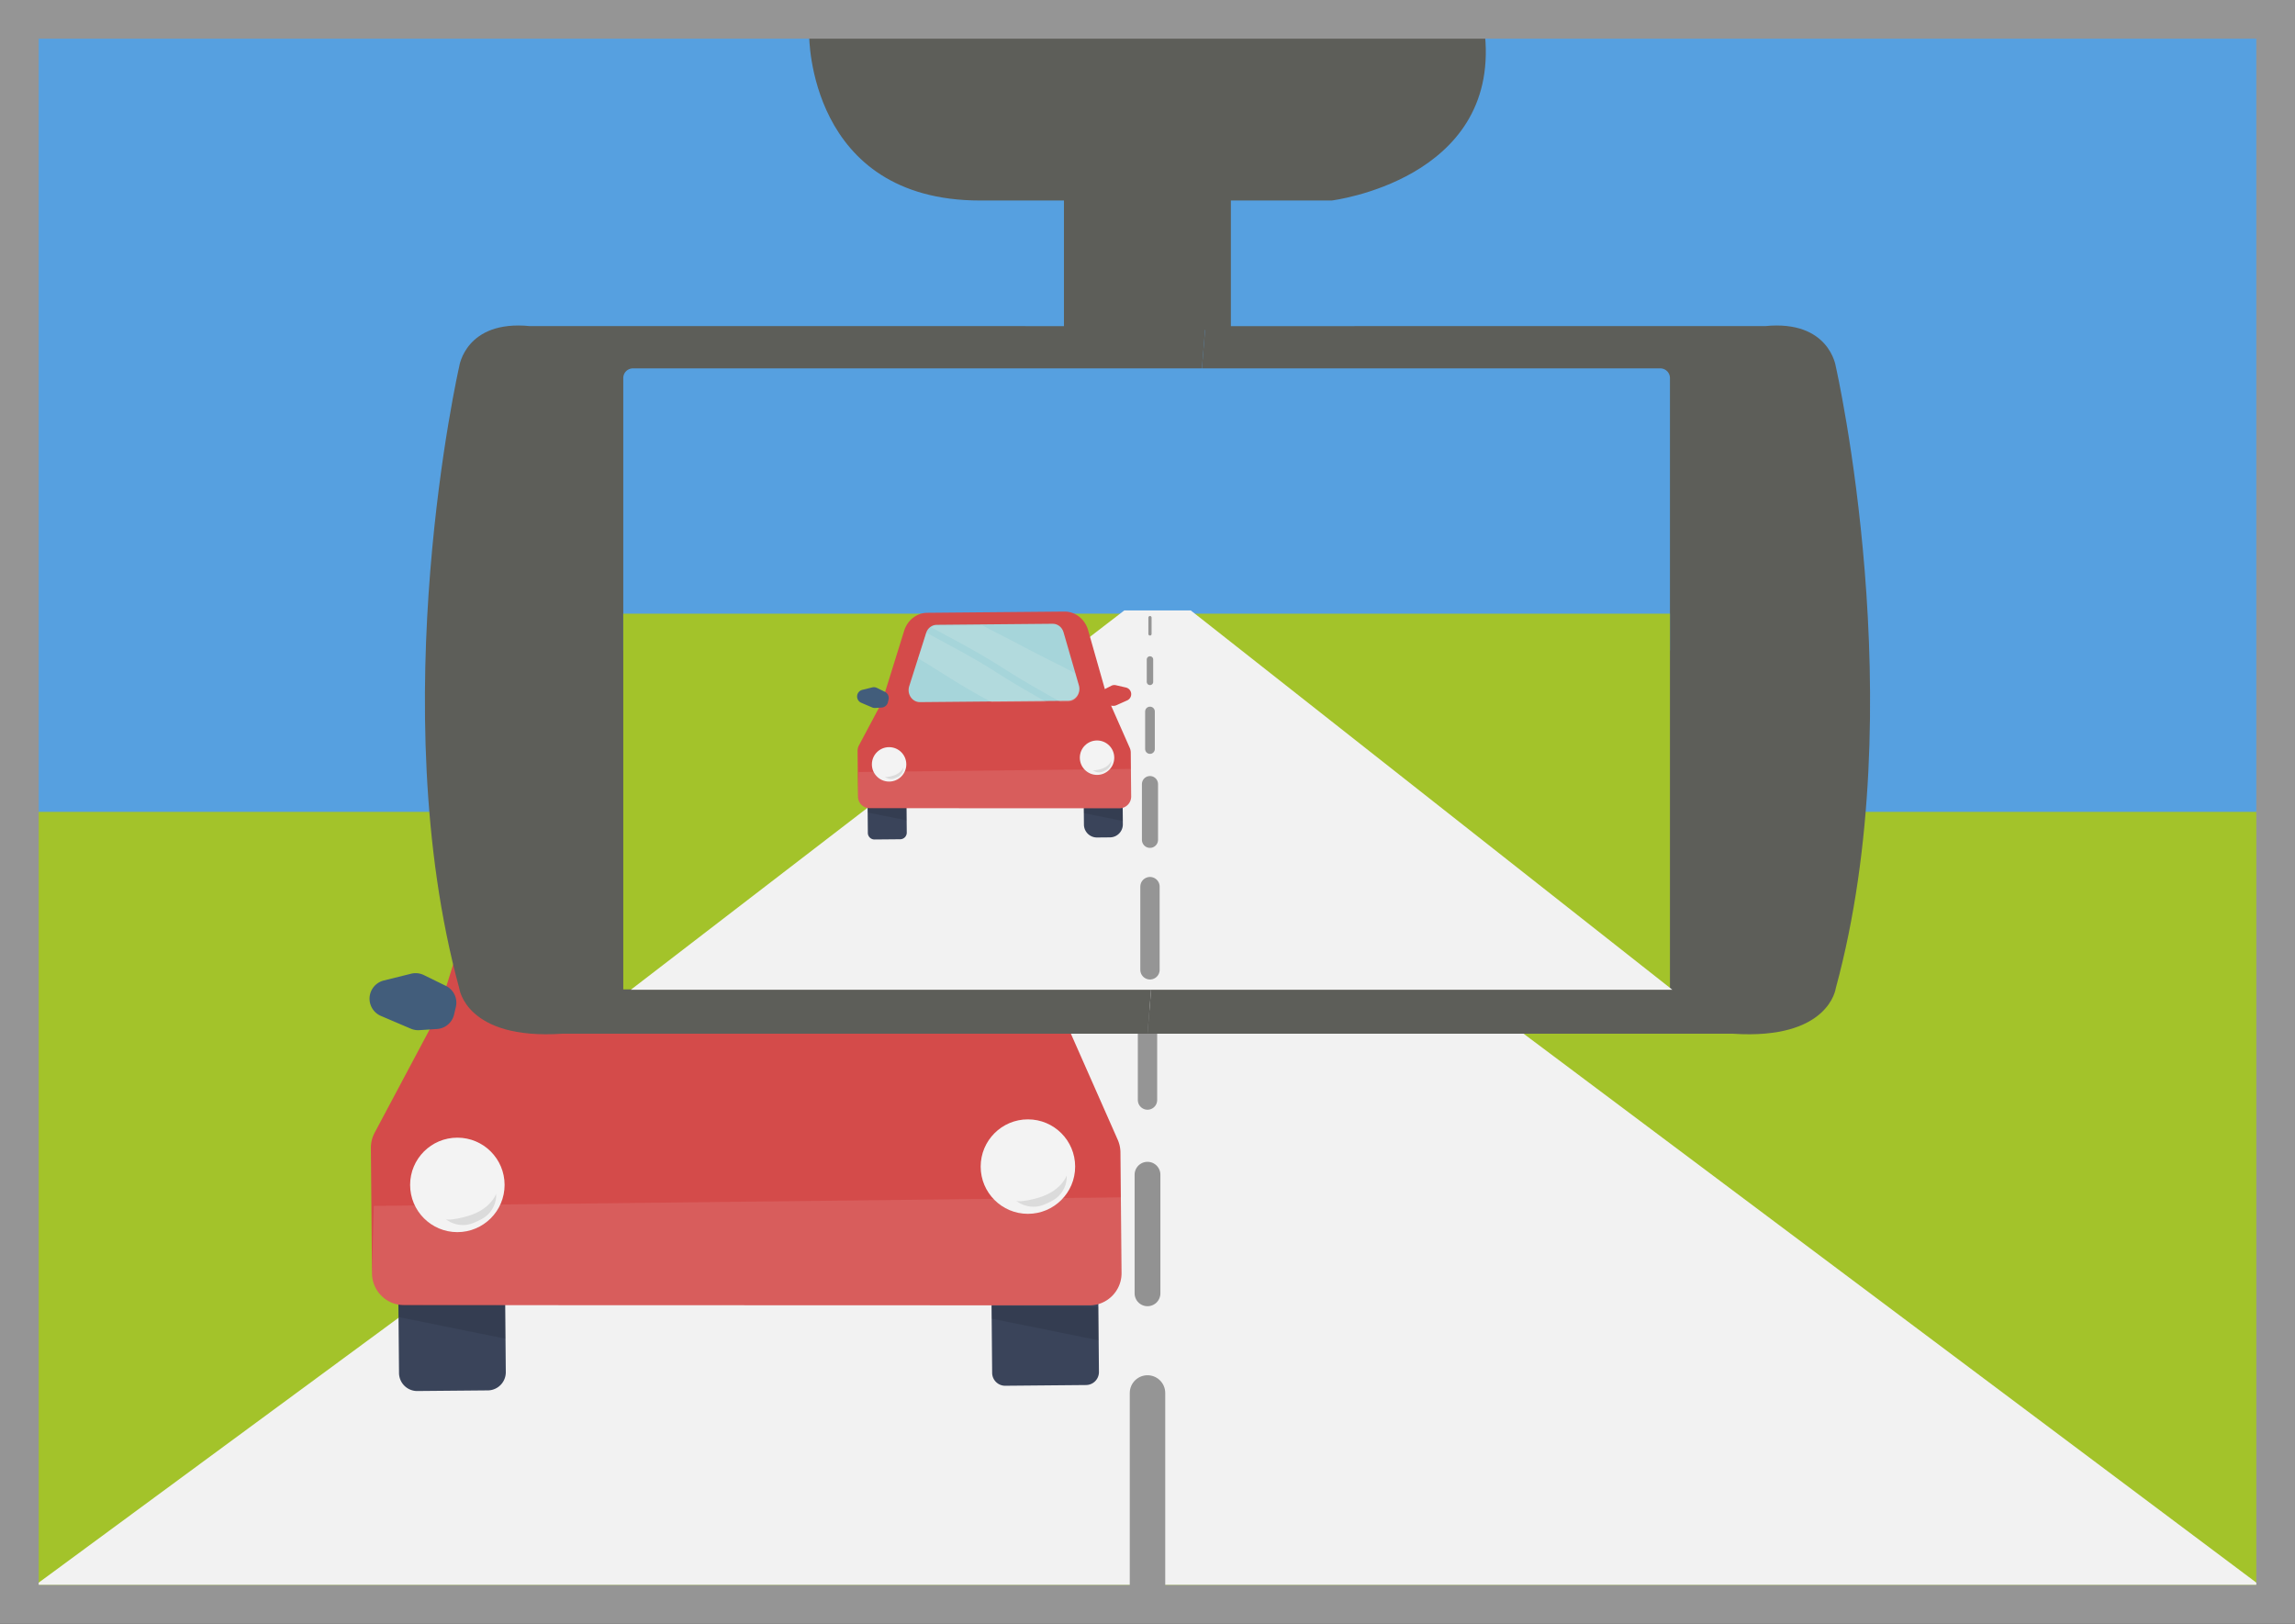 <svg xmlns="http://www.w3.org/2000/svg" width="711.864" height="503.627" viewBox="0 0 711.864 503.627"><rect x="0" y="0" width="711.864" height="503.627" fill="#333333" stroke="none"/><path fill="#56A0E0" d="M6 6h704.523v253.813H6z"/><path fill="#A3C32A" d="M6 251.813h699.864v248.1H6z"/><path fill="#F2F2F2" d="M700.864 491.627L380.735 251.813h-43.896L11 491.627"/><path fill="none" stroke="#959595" stroke-width="11" stroke-linecap="round" stroke-miterlimit="10" d="M355.932 497.627v-65.57"/><path fill="#5D5E59" d="M250.993 10.973s-.338 51.221 53.058 51.221H413.05s51.834-6.34 47.571-51.221H250.993z"/><path fill="none" stroke="#959595" stroke-width="12" stroke-miterlimit="10" d="M6 6h699.864v491.627H6z"/><path fill="none" stroke="#929292" stroke-width="8" stroke-linecap="round" stroke-miterlimit="10" d="M355.932 401.144v-36.785"/><path fill="none" stroke="#959595" stroke-width="6" stroke-linecap="round" stroke-miterlimit="10" d="M355.932 341.2v-24.785"/><path fill="none" stroke="#5D5E59" stroke-width="4" stroke-linecap="round" stroke-miterlimit="10" d="M355.932 296.852v-14.785"/><path fill="none" stroke="#5D5E59" stroke-width="3" stroke-linecap="round" stroke-miterlimit="10" d="M355.932 265.206v-10.785"/><path fill="#5D5E59" d="M330.012 59.9h51.783v42.37h-51.783z"/><path fill="#3A445A" d="M336.872 429.594l-25.054.224a4.034 4.034 0 0 1-4.07-3.997l-.404-45.083 33.121-.297.404 45.083a4.033 4.033 0 0 1-3.997 4.07zm-185.568 1.663l-21.847.196a5.638 5.638 0 0 1-5.688-5.587l-.39-43.48 33.121-.297.389 43.48a5.635 5.635 0 0 1-5.585 5.688z"/><path fill="#D44B4A" d="M291.04 237.476l-116.71 1.045c-8.937.08-16.835 6.234-19.665 15.323l-18.995 61h-.032l-19.431 36.497a9.955 9.955 0 0 0-1.168 4.768l.348 38.831c.049 5.463 4.49 9.866 9.953 9.867l212.576.07c5.535.002 10.009-4.511 9.96-10.046l-.335-37.391a9.952 9.952 0 0 0-.849-3.934l-17.843-40.394-.604.005-16.972-59.706c-2.708-9.53-10.946-16.018-20.233-15.935z"/><path fill="#A6D5DA" d="M294.346 313.423l-126.24 1.131c-6.58.059-11.25-6.873-9.13-13.552l14.387-45.326c1.306-4.115 4.893-6.893 8.947-6.929l98.804-.885c4.216-.038 7.959 2.895 9.21 7.215l13.049 45.08c1.896 6.555-2.632 13.209-9.027 13.266z"/><path d="M300.227 290.05c-8.928-4.932-18.129-9.373-27.234-13.963-11.41-5.752-22.65-11.877-34.039-17.682-5.959-3.038-11.905-6.104-17.8-9.264l-38.849.348a9.034 9.034 0 0 0-4.648 1.352l.201.108c5.944 3.234 11.91 6.426 17.862 9.644 10.65 5.757 21.263 11.592 31.627 17.854 10.3 6.223 20.325 12.868 30.711 18.957 9.742 5.712 19.601 11.221 29.406 16.822l6.878-.062c6.396-.057 10.923-6.712 9.026-13.266l-3.141-10.848zm-51.145 9.006c-10.635-6.375-20.935-13.275-31.652-19.516-10.608-6.178-21.423-11.991-32.23-17.812a2597.56 2597.56 0 0 1-11.499-6.228c-.126.299-.243.603-.343.918l-6.642 20.925c3.026 1.864 6.098 3.663 9.086 5.541 17.632 11.081 35.246 22.299 53.743 31.861l45.982-.412c-8.855-5.022-17.713-10.042-26.445-15.277z" opacity=".14" fill="#FDF9EB"/><path fill="#D44B4A" d="M324.179 304.118l6.762-3.466a5.811 5.811 0 0 1 3.95-.493l8.513 1.95a5.814 5.814 0 0 1 1.079 10.972l-9.205 4.125a5.814 5.814 0 0 1-2.655.502l-5.467-.261a5.816 5.816 0 0 1-5.354-4.362l-.603-2.349a5.814 5.814 0 0 1 2.98-6.618z"/><path fill="#425D7B" d="M138.297 305.783l-6.823-3.344a5.81 5.81 0 0 0-3.958-.422l-8.477 2.103a5.814 5.814 0 0 0-.883 10.99l9.277 3.96c.84.358 1.753.514 2.664.454l5.461-.359a5.814 5.814 0 0 0 5.275-4.457l.561-2.359a5.813 5.813 0 0 0-3.097-6.566z"/><path opacity=".1" fill="#FFF" d="M347.666 371.382l.21 23.452c.05 5.535-4.424 10.048-9.96 10.046l-212.576-.07a9.957 9.957 0 0 1-9.953-9.868l.553-20.903 231.726-2.657z"/><path opacity=".1" d="M123.58 404.65l33.125.169.094 10.412-33.185-6.72zm183.983.501l33.126.17.093 10.412-33.184-6.72z"/><circle fill="#F3F3F3" cx="318.838" cy="361.842" r="14.652"/><path opacity=".1" d="M325.002 370.374c2.521-1.233 4.778-3.193 5.882-5.774.14 2.698-1.133 5.431-3.289 7.06-.732.553-1.55.981-2.378 1.377-.877.419-1.775.806-2.72 1.033-2.545.612-5.362-.038-7.381-1.704.659.538 3.521-.038 4.232-.181 1.942-.392 3.869-.938 5.654-1.811z"/><circle fill="#F3F3F3" cx="141.863" cy="367.519" r="14.652"/><path opacity=".1" d="M148.027 376.052c2.521-1.233 4.778-3.193 5.882-5.774.14 2.698-1.133 5.43-3.289 7.06-.732.553-1.55.981-2.378 1.377-.877.419-1.775.806-2.72 1.033-2.545.612-5.362-.038-7.381-1.704.659.538 3.521-.038 4.232-.181 1.942-.392 3.869-.938 5.654-1.811z"/><g fill="#5D5E59"><path d="M355.932 320.627H174.365c-29.929 1.995-31.924-14.109-31.924-14.109-23.943-87.934 0-192.864 0-192.864s1.995-14.498 21.948-12.503H373.89"/><path d="M355.932 320.627h181.567c29.929 1.995 31.924-14.109 31.924-14.109 23.943-87.934 0-192.864 0-192.864s-1.995-14.498-21.948-12.503H373.889"/><path d="M513.987 306.224h-316.11a4 4 0 0 1-4-4V119.535a4 4 0 0 1 4-4h316.109a4 4 0 0 1 4 4v182.689c.001 2.209-1.79 4-3.999 4z"/></g><path fill="#56A0E0" d="M514.987 204.55H196.324a3 3 0 0 1-3-3v-84.29a3 3 0 0 1 3-3h318.662a3 3 0 0 1 3 3v84.289a3 3 0 0 1-2.999 3.001z"/><path fill="#A3C32A" d="M193.324 190.338h324.662V306.88H193.324z"/><path fill="#F2F2F2" d="M518.729 306.988l-149.377-117.65h-20.62l-153.059 117.65"/><path fill="none" stroke="#959595" stroke-width="6" stroke-linecap="round" stroke-miterlimit="10" d="M356.701 300.806v-25.8"/><path fill="none" stroke="#959595" stroke-width="5" stroke-linecap="round" stroke-miterlimit="10" d="M356.701 260.485v-17.28"/><path fill="none" stroke="#959595" stroke-width="3" stroke-linecap="round" stroke-miterlimit="10" d="M356.701 232.327v-11.643"/><path fill="none" stroke="#959595" stroke-width="2" stroke-linecap="round" stroke-miterlimit="10" d="M356.701 211.495v-6.945"/><path fill="none" stroke="#959595" stroke-linecap="round" stroke-miterlimit="10" d="M356.701 196.629v-5.066"/><path fill="#3A445A" d="M344.289 259.728l-4.004.036a4.034 4.034 0 0 1-4.07-3.997l-.124-13.867 12.071-.108.124 13.867a4.034 4.034 0 0 1-3.997 4.069zm-65.066.583l-7.962.071a2.054 2.054 0 0 1-2.073-2.036l-.142-15.846 12.071-.108.142 15.846a2.054 2.054 0 0 1-2.036 2.073z"/><path fill="#D44B4A" d="M330.149 189.689l-42.534.381c-3.257.029-6.135 2.272-7.167 5.584l-6.923 22.231h-.012l-7.081 13.301a3.631 3.631 0 0 0-.426 1.738l.127 14.152a3.628 3.628 0 0 0 3.627 3.596l77.472.025a3.629 3.629 0 0 0 3.63-3.661l-.122-13.627a3.633 3.633 0 0 0-.309-1.434l-6.503-14.721-.22.002-6.185-21.76c-.987-3.473-3.989-5.837-7.374-5.807z"/><path fill="#A6D5DA" d="M331.354 217.367l-46.008.412c-2.398.021-4.1-2.505-3.327-4.939l5.243-16.519c.476-1.5 1.783-2.512 3.261-2.525l36.009-.323c1.536-.014 2.901 1.055 3.356 2.63l4.755 16.429c.692 2.389-.958 4.815-3.289 4.835z"/><path d="M333.497 208.849c-3.254-1.797-6.607-3.416-9.925-5.089-4.158-2.096-8.255-4.328-12.405-6.444a349.56 349.56 0 0 1-6.487-3.376l-14.158.127a3.28 3.28 0 0 0-1.694.493l.073.039c2.166 1.178 4.34 2.342 6.51 3.515 3.881 2.098 7.749 4.225 11.526 6.507 3.754 2.268 7.407 4.69 11.192 6.909 3.55 2.082 7.143 4.089 10.717 6.131l2.507-.022c2.331-.021 3.981-2.446 3.29-4.835l-1.146-3.955zm-18.639 3.282c-3.876-2.323-7.63-4.838-11.535-7.113-3.866-2.252-7.808-4.37-11.746-6.491a847.083 847.083 0 0 1-4.191-2.27c-.046.109-.089.22-.125.334l-2.421 7.626c1.103.679 2.222 1.335 3.311 2.019 6.426 4.038 12.845 8.127 19.586 11.612l16.758-.15c-3.227-1.83-6.455-3.659-9.637-5.567z" opacity=".14" fill="#FDF9EB"/><path fill="#D44B4A" d="M342.226 213.976l2.464-1.263a2.125 2.125 0 0 1 1.44-.18l3.103.711a2.118 2.118 0 0 1 .393 3.998l-3.355 1.503a2.12 2.12 0 0 1-.968.183l-1.992-.095a2.118 2.118 0 0 1-1.951-1.59l-.22-.856a2.118 2.118 0 0 1 1.086-2.411z"/><path fill="#425D7B" d="M274.483 214.583l-2.486-1.219a2.123 2.123 0 0 0-1.443-.154l-3.089.766a2.119 2.119 0 0 0-.321 4.006l3.381 1.443c.306.131.639.187.971.166l1.99-.131a2.119 2.119 0 0 0 1.922-1.624l.204-.86a2.12 2.12 0 0 0-1.129-2.393z"/><path opacity=".1" fill="#FFF" d="M350.786 238.49l.077 8.547a3.628 3.628 0 0 1-3.63 3.661l-77.472-.025a3.628 3.628 0 0 1-3.627-3.596l.202-7.618 84.45-.969z"/><path opacity=".1" d="M269.119 250.615l12.073.061.034 3.795-12.094-2.449zm67.052.182l12.072.062.034 3.794-12.094-2.449z"/><circle fill="#F3F3F3" cx="340.28" cy="235.013" r="5.34"/><path opacity=".1" d="M342.526 238.123c.919-.449 1.741-1.164 2.143-2.104a3.083 3.083 0 0 1-1.199 2.573 4.952 4.952 0 0 1-.867.502 5.08 5.08 0 0 1-.991.377 3.143 3.143 0 0 1-2.69-.621c.24.196 1.283-.014 1.542-.066.71-.144 1.412-.343 2.062-.661z"/><circle fill="#F3F3F3" cx="275.782" cy="237.082" r="5.34"/><path opacity=".1" d="M278.029 240.192c.919-.449 1.741-1.164 2.143-2.104a3.083 3.083 0 0 1-1.199 2.573 4.952 4.952 0 0 1-.867.502 5.08 5.08 0 0 1-.991.377 3.142 3.142 0 0 1-2.69-.621c.24.196 1.283-.014 1.542-.066.709-.144 1.411-.343 2.062-.661z"/></svg>